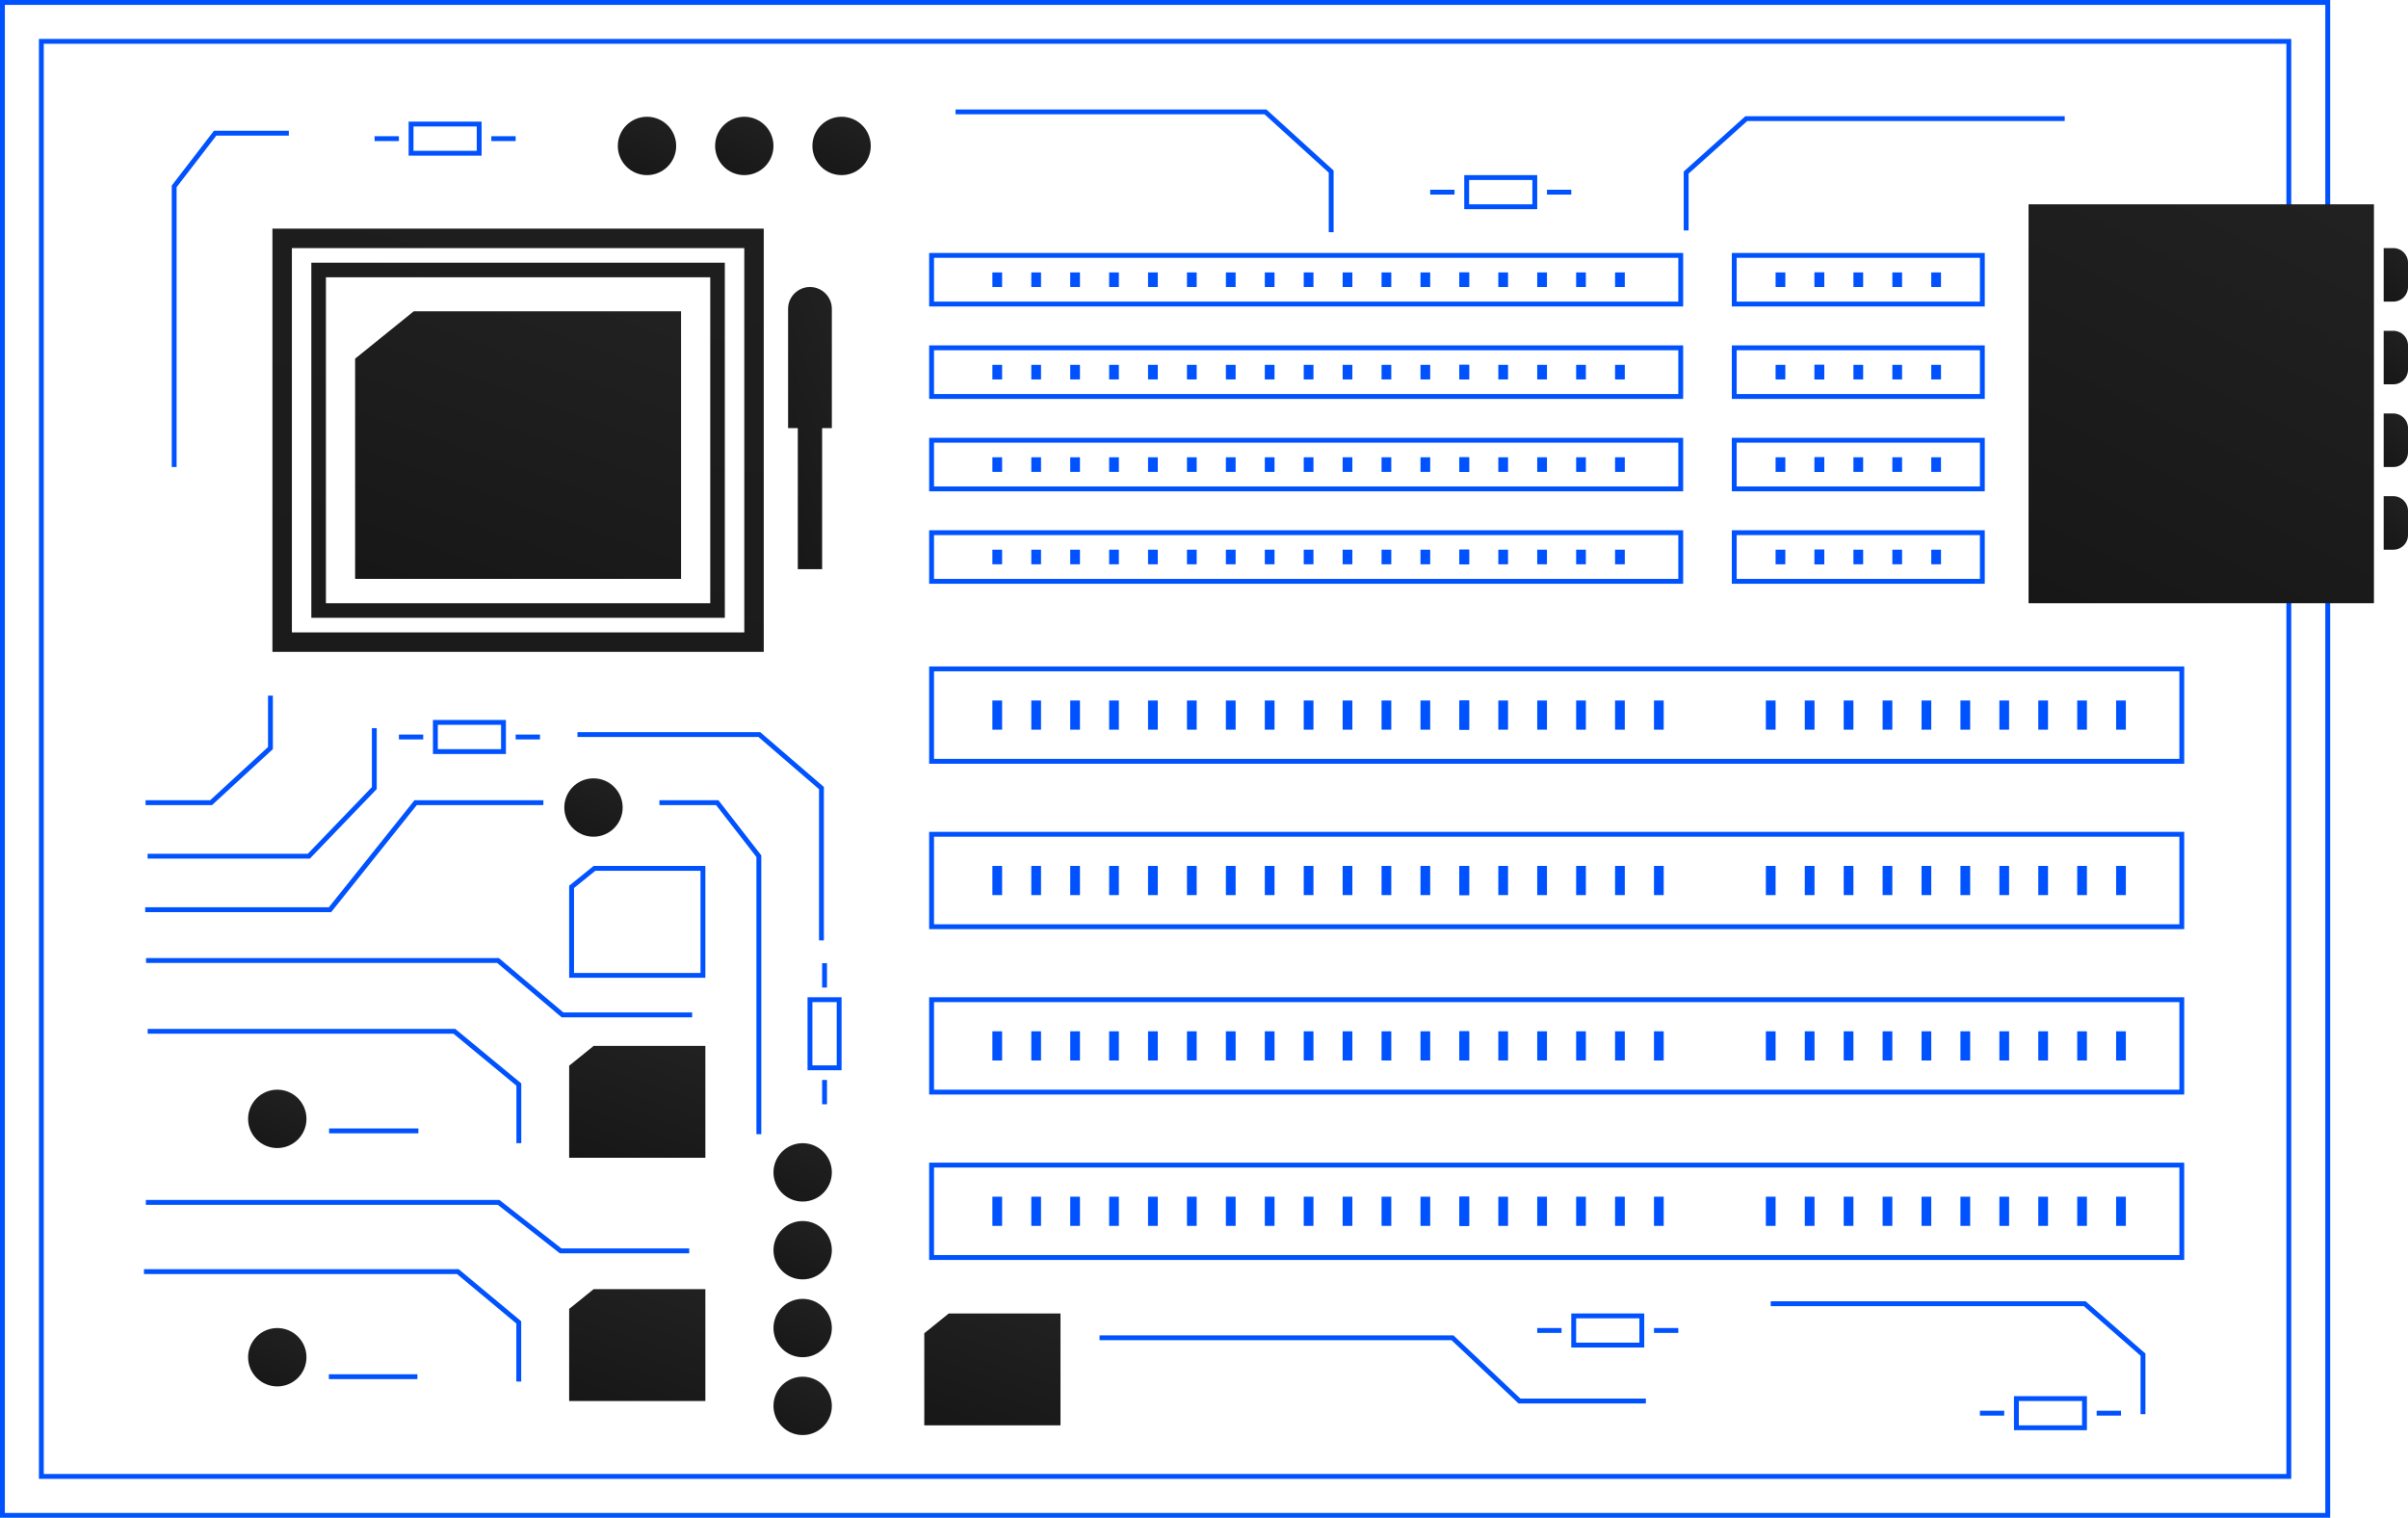 <?xml version="1.0" encoding="UTF-8"?>
<svg width="495px" height="312px" viewBox="0 0 495 312" version="1.1" xmlns="http://www.w3.org/2000/svg" xmlns:xlink="http://www.w3.org/1999/xlink">
    <!-- Generator: Sketch 52.2 (67145) - http://www.bohemiancoding.com/sketch -->
    <title>Embedded Development</title>
    <desc>Created with Sketch.</desc>
    <defs>
        <linearGradient x1="172.482%" y1="-293.195%" x2="3.722%" y2="100%" id="linearGradient-1">
            <stop stop-color="#3A3A3A" offset="0%"></stop>
            <stop stop-color="#393939" offset="0%"></stop>
            <stop stop-color="#171717" offset="100%"></stop>
        </linearGradient>
        <linearGradient x1="96.094%" y1="-72.921%" x2="50%" y2="100%" id="linearGradient-2">
            <stop stop-color="#202020" offset="0%"></stop>
            <stop stop-color="#1B1B1B" offset="100%"></stop>
        </linearGradient>
    </defs>
    <g id="Design" stroke="none" stroke-width="1" fill="none" fill-rule="evenodd">
        <g id="ARSData_Solutions_v2@2x" transform="translate(-749, -3649)">
            <g id="Embedded-Development" transform="translate(749, 3649)">
                <rect id="Rectangle" stroke="#0052FF" x="204.5" y="144.5" width="1" height="5"></rect>
                <rect id="Rectangle" stroke="#0052FF" x="212.5" y="144.5" width="1" height="5"></rect>
                <rect id="Rectangle" stroke="#0052FF" x="220.5" y="144.5" width="1" height="5"></rect>
                <rect id="Rectangle" stroke="#0052FF" x="228.5" y="144.5" width="1" height="5"></rect>
                <rect id="Rectangle" stroke="#0052FF" x="236.5" y="144.5" width="1" height="5"></rect>
                <rect id="Rectangle" stroke="#0052FF" x="244.5" y="144.5" width="1" height="5"></rect>
                <rect id="Rectangle" stroke="#0052FF" x="252.5" y="144.5" width="1" height="5"></rect>
                <rect id="Rectangle" stroke="#0052FF" x="260.5" y="144.5" width="1" height="5"></rect>
                <rect id="Rectangle" stroke="#0052FF" x="268.5" y="144.5" width="1" height="5"></rect>
                <rect id="Rectangle" stroke="#0052FF" x="276.5" y="144.5" width="1" height="5"></rect>
                <rect id="Rectangle" stroke="#0052FF" x="284.5" y="144.5" width="1" height="5"></rect>
                <rect id="Rectangle" stroke="#0052FF" x="292.5" y="144.5" width="1" height="5"></rect>
                <rect id="Rectangle" stroke="#0052FF" x="300.5" y="144.5" width="1" height="5"></rect>
                <rect id="Rectangle" stroke="#0052FF" x="300.5" y="144.5" width="1" height="5"></rect>
                <rect id="Rectangle" stroke="#0052FF" x="308.5" y="144.5" width="1" height="5"></rect>
                <rect id="Rectangle" stroke="#0052FF" x="316.5" y="144.5" width="1" height="5"></rect>
                <rect id="Rectangle" stroke="#0052FF" x="324.5" y="144.5" width="1" height="5"></rect>
                <g id="Group-2" transform="translate(204, 113)" stroke="#0052FF">
                    <rect id="Rectangle" x="0.5" y="0.5" width="1" height="2"></rect>
                    <rect id="Rectangle" x="8.5" y="0.5" width="1" height="2"></rect>
                    <rect id="Rectangle" x="16.5" y="0.5" width="1" height="2"></rect>
                    <rect id="Rectangle" x="24.5" y="0.5" width="1" height="2"></rect>
                    <rect id="Rectangle" x="32.5" y="0.5" width="1" height="2"></rect>
                    <rect id="Rectangle" x="40.5" y="0.5" width="1" height="2"></rect>
                    <rect id="Rectangle" x="48.5" y="0.5" width="1" height="2"></rect>
                    <rect id="Rectangle" x="56.5" y="0.5" width="1" height="2"></rect>
                    <rect id="Rectangle" x="64.5" y="0.5" width="1" height="2"></rect>
                    <rect id="Rectangle" x="72.5" y="0.5" width="1" height="2"></rect>
                    <rect id="Rectangle" x="80.5" y="0.5" width="1" height="2"></rect>
                    <rect id="Rectangle" x="88.5" y="0.5" width="1" height="2"></rect>
                    <rect id="Rectangle" x="96.5" y="0.5" width="1" height="2"></rect>
                    <rect id="Rectangle" x="96.5" y="0.5" width="1" height="2"></rect>
                    <rect id="Rectangle" x="104.5" y="0.5" width="1" height="2"></rect>
                    <rect id="Rectangle" x="112.5" y="0.5" width="1" height="2"></rect>
                    <rect id="Rectangle" x="120.5" y="0.5" width="1" height="2"></rect>
                    <rect id="Rectangle" x="128.5" y="0.5" width="1" height="2"></rect>
                </g>
                <g id="Group-2" transform="translate(204, 94)" stroke="#0052FF">
                    <rect id="Rectangle" x="0.5" y="0.5" width="1" height="2"></rect>
                    <rect id="Rectangle" x="8.5" y="0.5" width="1" height="2"></rect>
                    <rect id="Rectangle" x="16.5" y="0.5" width="1" height="2"></rect>
                    <rect id="Rectangle" x="24.5" y="0.5" width="1" height="2"></rect>
                    <rect id="Rectangle" x="32.5" y="0.5" width="1" height="2"></rect>
                    <rect id="Rectangle" x="40.5" y="0.5" width="1" height="2"></rect>
                    <rect id="Rectangle" x="48.5" y="0.5" width="1" height="2"></rect>
                    <rect id="Rectangle" x="56.5" y="0.5" width="1" height="2"></rect>
                    <rect id="Rectangle" x="64.5" y="0.5" width="1" height="2"></rect>
                    <rect id="Rectangle" x="72.5" y="0.5" width="1" height="2"></rect>
                    <rect id="Rectangle" x="80.5" y="0.5" width="1" height="2"></rect>
                    <rect id="Rectangle" x="88.5" y="0.5" width="1" height="2"></rect>
                    <rect id="Rectangle" x="96.5" y="0.5" width="1" height="2"></rect>
                    <rect id="Rectangle" x="96.5" y="0.5" width="1" height="2"></rect>
                    <rect id="Rectangle" x="104.5" y="0.5" width="1" height="2"></rect>
                    <rect id="Rectangle" x="112.5" y="0.5" width="1" height="2"></rect>
                    <rect id="Rectangle" x="120.5" y="0.5" width="1" height="2"></rect>
                    <rect id="Rectangle" x="128.5" y="0.5" width="1" height="2"></rect>
                </g>
                <g id="Group-2" transform="translate(204, 75)" stroke="#0052FF">
                    <rect id="Rectangle" x="0.5" y="0.5" width="1" height="2"></rect>
                    <rect id="Rectangle" x="8.5" y="0.5" width="1" height="2"></rect>
                    <rect id="Rectangle" x="16.5" y="0.5" width="1" height="2"></rect>
                    <rect id="Rectangle" x="24.5" y="0.5" width="1" height="2"></rect>
                    <rect id="Rectangle" x="32.5" y="0.5" width="1" height="2"></rect>
                    <rect id="Rectangle" x="40.5" y="0.5" width="1" height="2"></rect>
                    <rect id="Rectangle" x="48.5" y="0.5" width="1" height="2"></rect>
                    <rect id="Rectangle" x="56.5" y="0.5" width="1" height="2"></rect>
                    <rect id="Rectangle" x="64.5" y="0.5" width="1" height="2"></rect>
                    <rect id="Rectangle" x="72.5" y="0.5" width="1" height="2"></rect>
                    <rect id="Rectangle" x="80.5" y="0.5" width="1" height="2"></rect>
                    <rect id="Rectangle" x="88.5" y="0.5" width="1" height="2"></rect>
                    <rect id="Rectangle" x="96.5" y="0.5" width="1" height="2"></rect>
                    <rect id="Rectangle" x="96.5" y="0.5" width="1" height="2"></rect>
                    <rect id="Rectangle" x="104.5" y="0.5" width="1" height="2"></rect>
                    <rect id="Rectangle" x="112.5" y="0.5" width="1" height="2"></rect>
                    <rect id="Rectangle" x="120.5" y="0.5" width="1" height="2"></rect>
                    <rect id="Rectangle" x="128.5" y="0.5" width="1" height="2"></rect>
                </g>
                <g id="Group-2" transform="translate(204, 56)" stroke="#0052FF">
                    <rect id="Rectangle" x="0.5" y="0.5" width="1" height="2"></rect>
                    <rect id="Rectangle" x="8.5" y="0.5" width="1" height="2"></rect>
                    <rect id="Rectangle" x="16.5" y="0.5" width="1" height="2"></rect>
                    <rect id="Rectangle" x="24.5" y="0.5" width="1" height="2"></rect>
                    <rect id="Rectangle" x="32.5" y="0.5" width="1" height="2"></rect>
                    <rect id="Rectangle" x="40.5" y="0.5" width="1" height="2"></rect>
                    <rect id="Rectangle" x="48.5" y="0.5" width="1" height="2"></rect>
                    <rect id="Rectangle" x="56.5" y="0.5" width="1" height="2"></rect>
                    <rect id="Rectangle" x="64.5" y="0.5" width="1" height="2"></rect>
                    <rect id="Rectangle" x="72.5" y="0.5" width="1" height="2"></rect>
                    <rect id="Rectangle" x="80.5" y="0.5" width="1" height="2"></rect>
                    <rect id="Rectangle" x="88.5" y="0.5" width="1" height="2"></rect>
                    <rect id="Rectangle" x="96.5" y="0.5" width="1" height="2"></rect>
                    <rect id="Rectangle" x="96.5" y="0.5" width="1" height="2"></rect>
                    <rect id="Rectangle" x="104.5" y="0.5" width="1" height="2"></rect>
                    <rect id="Rectangle" x="112.5" y="0.5" width="1" height="2"></rect>
                    <rect id="Rectangle" x="120.5" y="0.5" width="1" height="2"></rect>
                    <rect id="Rectangle" x="128.5" y="0.5" width="1" height="2"></rect>
                </g>
                <g id="Group-2" transform="translate(365, 56)" stroke="#0052FF">
                    <rect id="Rectangle" x="0.5" y="0.5" width="1" height="2"></rect>
                    <rect id="Rectangle" x="8.5" y="0.5" width="1" height="2"></rect>
                    <rect id="Rectangle" x="8.5" y="0.5" width="1" height="2"></rect>
                    <rect id="Rectangle" x="16.5" y="0.5" width="1" height="2"></rect>
                    <rect id="Rectangle" x="24.5" y="0.5" width="1" height="2"></rect>
                    <rect id="Rectangle" x="32.5" y="0.5" width="1" height="2"></rect>
                </g>
                <g id="Group-2" transform="translate(365, 75)" stroke="#0052FF">
                    <rect id="Rectangle" x="0.5" y="0.5" width="1" height="2"></rect>
                    <rect id="Rectangle" x="8.5" y="0.5" width="1" height="2"></rect>
                    <rect id="Rectangle" x="8.5" y="0.5" width="1" height="2"></rect>
                    <rect id="Rectangle" x="16.5" y="0.5" width="1" height="2"></rect>
                    <rect id="Rectangle" x="24.5" y="0.5" width="1" height="2"></rect>
                    <rect id="Rectangle" x="32.5" y="0.5" width="1" height="2"></rect>
                </g>
                <g id="Group-2" transform="translate(365, 94)" stroke="#0052FF">
                    <rect id="Rectangle" x="0.5" y="0.5" width="1" height="2"></rect>
                    <rect id="Rectangle" x="8.5" y="0.5" width="1" height="2"></rect>
                    <rect id="Rectangle" x="8.5" y="0.5" width="1" height="2"></rect>
                    <rect id="Rectangle" x="16.5" y="0.5" width="1" height="2"></rect>
                    <rect id="Rectangle" x="24.5" y="0.5" width="1" height="2"></rect>
                    <rect id="Rectangle" x="32.5" y="0.5" width="1" height="2"></rect>
                </g>
                <g id="Group-2" transform="translate(365, 113)" stroke="#0052FF">
                    <rect id="Rectangle" x="0.5" y="0.5" width="1" height="2"></rect>
                    <rect id="Rectangle" x="8.5" y="0.5" width="1" height="2"></rect>
                    <rect id="Rectangle" x="8.5" y="0.5" width="1" height="2"></rect>
                    <rect id="Rectangle" x="16.5" y="0.5" width="1" height="2"></rect>
                    <rect id="Rectangle" x="24.5" y="0.5" width="1" height="2"></rect>
                    <rect id="Rectangle" x="32.5" y="0.5" width="1" height="2"></rect>
                </g>
                <rect id="Rectangle" stroke="#0052FF" x="332.5" y="144.5" width="1" height="5"></rect>
                <rect id="Rectangle" stroke="#0052FF" x="340.5" y="144.5" width="1" height="5"></rect>
                <rect id="Rectangle" stroke="#0052FF" x="363.5" y="144.5" width="1" height="5"></rect>
                <rect id="Rectangle" stroke="#0052FF" x="371.5" y="144.5" width="1" height="5"></rect>
                <rect id="Rectangle" stroke="#0052FF" x="379.5" y="144.5" width="1" height="5"></rect>
                <rect id="Rectangle" stroke="#0052FF" x="387.5" y="144.5" width="1" height="5"></rect>
                <rect id="Rectangle" stroke="#0052FF" x="395.5" y="144.5" width="1" height="5"></rect>
                <rect id="Rectangle" stroke="#0052FF" x="403.5" y="144.5" width="1" height="5"></rect>
                <rect id="Rectangle" stroke="#0052FF" x="411.5" y="144.5" width="1" height="5"></rect>
                <rect id="Rectangle" stroke="#0052FF" x="419.5" y="144.5" width="1" height="5"></rect>
                <rect id="Rectangle" stroke="#0052FF" x="427.5" y="144.5" width="1" height="5"></rect>
                <rect id="Rectangle" stroke="#0052FF" x="435.5" y="144.5" width="1" height="5"></rect>
                <rect id="Rectangle" stroke="#0052FF" x="204.5" y="178.5" width="1" height="5"></rect>
                <rect id="Rectangle" stroke="#0052FF" x="212.5" y="178.5" width="1" height="5"></rect>
                <rect id="Rectangle" stroke="#0052FF" x="220.5" y="178.5" width="1" height="5"></rect>
                <rect id="Rectangle" stroke="#0052FF" x="228.5" y="178.5" width="1" height="5"></rect>
                <rect id="Rectangle" stroke="#0052FF" x="236.5" y="178.5" width="1" height="5"></rect>
                <rect id="Rectangle" stroke="#0052FF" x="244.5" y="178.5" width="1" height="5"></rect>
                <rect id="Rectangle" stroke="#0052FF" x="252.5" y="178.5" width="1" height="5"></rect>
                <rect id="Rectangle" stroke="#0052FF" x="260.5" y="178.5" width="1" height="5"></rect>
                <rect id="Rectangle" stroke="#0052FF" x="268.5" y="178.5" width="1" height="5"></rect>
                <rect id="Rectangle" stroke="#0052FF" x="276.5" y="178.5" width="1" height="5"></rect>
                <rect id="Rectangle" stroke="#0052FF" x="284.5" y="178.5" width="1" height="5"></rect>
                <rect id="Rectangle" stroke="#0052FF" x="292.5" y="178.5" width="1" height="5"></rect>
                <rect id="Rectangle" stroke="#0052FF" x="300.5" y="178.5" width="1" height="5"></rect>
                <rect id="Rectangle" stroke="#0052FF" x="300.5" y="178.5" width="1" height="5"></rect>
                <rect id="Rectangle" stroke="#0052FF" x="308.5" y="178.5" width="1" height="5"></rect>
                <rect id="Rectangle" stroke="#0052FF" x="316.5" y="178.5" width="1" height="5"></rect>
                <rect id="Rectangle" stroke="#0052FF" x="324.5" y="178.5" width="1" height="5"></rect>
                <rect id="Rectangle" stroke="#0052FF" x="332.5" y="178.5" width="1" height="5"></rect>
                <rect id="Rectangle" stroke="#0052FF" x="340.5" y="178.5" width="1" height="5"></rect>
                <rect id="Rectangle" stroke="#0052FF" x="363.5" y="178.5" width="1" height="5"></rect>
                <rect id="Rectangle" stroke="#0052FF" x="371.5" y="178.5" width="1" height="5"></rect>
                <rect id="Rectangle" stroke="#0052FF" x="379.5" y="178.5" width="1" height="5"></rect>
                <rect id="Rectangle" stroke="#0052FF" x="387.5" y="178.5" width="1" height="5"></rect>
                <rect id="Rectangle" stroke="#0052FF" x="395.5" y="178.5" width="1" height="5"></rect>
                <rect id="Rectangle" stroke="#0052FF" x="403.5" y="178.5" width="1" height="5"></rect>
                <rect id="Rectangle" stroke="#0052FF" x="411.5" y="178.5" width="1" height="5"></rect>
                <rect id="Rectangle" stroke="#0052FF" x="419.5" y="178.5" width="1" height="5"></rect>
                <rect id="Rectangle" stroke="#0052FF" x="427.5" y="178.5" width="1" height="5"></rect>
                <rect id="Rectangle" stroke="#0052FF" x="435.5" y="178.5" width="1" height="5"></rect>
                <rect id="Rectangle" stroke="#0052FF" x="204.5" y="212.5" width="1" height="5"></rect>
                <rect id="Rectangle" stroke="#0052FF" x="212.5" y="212.5" width="1" height="5"></rect>
                <rect id="Rectangle" stroke="#0052FF" x="220.5" y="212.5" width="1" height="5"></rect>
                <rect id="Rectangle" stroke="#0052FF" x="228.5" y="212.5" width="1" height="5"></rect>
                <rect id="Rectangle" stroke="#0052FF" x="236.5" y="212.5" width="1" height="5"></rect>
                <rect id="Rectangle" stroke="#0052FF" x="244.5" y="212.5" width="1" height="5"></rect>
                <rect id="Rectangle" stroke="#0052FF" x="252.5" y="212.5" width="1" height="5"></rect>
                <rect id="Rectangle" stroke="#0052FF" x="260.5" y="212.5" width="1" height="5"></rect>
                <rect id="Rectangle" stroke="#0052FF" x="268.5" y="212.5" width="1" height="5"></rect>
                <rect id="Rectangle" stroke="#0052FF" x="276.5" y="212.5" width="1" height="5"></rect>
                <rect id="Rectangle" stroke="#0052FF" x="284.5" y="212.5" width="1" height="5"></rect>
                <rect id="Rectangle" stroke="#0052FF" x="292.5" y="212.5" width="1" height="5"></rect>
                <rect id="Rectangle" stroke="#0052FF" x="300.5" y="212.5" width="1" height="5"></rect>
                <rect id="Rectangle" stroke="#0052FF" x="300.5" y="212.5" width="1" height="5"></rect>
                <rect id="Rectangle" stroke="#0052FF" x="308.5" y="212.5" width="1" height="5"></rect>
                <rect id="Rectangle" stroke="#0052FF" x="316.5" y="212.5" width="1" height="5"></rect>
                <rect id="Rectangle" stroke="#0052FF" x="324.5" y="212.5" width="1" height="5"></rect>
                <rect id="Rectangle" stroke="#0052FF" x="332.5" y="212.5" width="1" height="5"></rect>
                <rect id="Rectangle" stroke="#0052FF" x="340.5" y="212.5" width="1" height="5"></rect>
                <rect id="Rectangle" stroke="#0052FF" x="363.5" y="212.5" width="1" height="5"></rect>
                <rect id="Rectangle" stroke="#0052FF" x="371.5" y="212.5" width="1" height="5"></rect>
                <rect id="Rectangle" stroke="#0052FF" x="379.5" y="212.5" width="1" height="5"></rect>
                <rect id="Rectangle" stroke="#0052FF" x="387.5" y="212.5" width="1" height="5"></rect>
                <rect id="Rectangle" stroke="#0052FF" x="395.5" y="212.5" width="1" height="5"></rect>
                <rect id="Rectangle" stroke="#0052FF" x="403.5" y="212.5" width="1" height="5"></rect>
                <rect id="Rectangle" stroke="#0052FF" x="411.5" y="212.5" width="1" height="5"></rect>
                <rect id="Rectangle" stroke="#0052FF" x="419.5" y="212.5" width="1" height="5"></rect>
                <rect id="Rectangle" stroke="#0052FF" x="427.5" y="212.5" width="1" height="5"></rect>
                <rect id="Rectangle" stroke="#0052FF" x="435.5" y="212.5" width="1" height="5"></rect>
                <rect id="Rectangle" stroke="#0052FF" x="204.5" y="246.5" width="1" height="5"></rect>
                <rect id="Rectangle" stroke="#0052FF" x="212.5" y="246.5" width="1" height="5"></rect>
                <rect id="Rectangle" stroke="#0052FF" x="220.5" y="246.5" width="1" height="5"></rect>
                <rect id="Rectangle" stroke="#0052FF" x="228.5" y="246.5" width="1" height="5"></rect>
                <rect id="Rectangle" stroke="#0052FF" x="236.5" y="246.5" width="1" height="5"></rect>
                <rect id="Rectangle" stroke="#0052FF" x="244.5" y="246.5" width="1" height="5"></rect>
                <rect id="Rectangle" stroke="#0052FF" x="252.5" y="246.5" width="1" height="5"></rect>
                <rect id="Rectangle" stroke="#0052FF" x="260.5" y="246.5" width="1" height="5"></rect>
                <rect id="Rectangle" stroke="#0052FF" x="268.5" y="246.5" width="1" height="5"></rect>
                <rect id="Rectangle" stroke="#0052FF" x="276.5" y="246.5" width="1" height="5"></rect>
                <rect id="Rectangle" stroke="#0052FF" x="284.5" y="246.5" width="1" height="5"></rect>
                <rect id="Rectangle" stroke="#0052FF" x="292.5" y="246.5" width="1" height="5"></rect>
                <rect id="Rectangle" stroke="#0052FF" x="300.5" y="246.5" width="1" height="5"></rect>
                <rect id="Rectangle" stroke="#0052FF" x="300.5" y="246.5" width="1" height="5"></rect>
                <rect id="Rectangle" stroke="#0052FF" x="308.5" y="246.5" width="1" height="5"></rect>
                <rect id="Rectangle" stroke="#0052FF" x="316.5" y="246.5" width="1" height="5"></rect>
                <rect id="Rectangle" stroke="#0052FF" x="324.5" y="246.5" width="1" height="5"></rect>
                <rect id="Rectangle" stroke="#0052FF" x="332.5" y="246.5" width="1" height="5"></rect>
                <rect id="Rectangle" stroke="#0052FF" x="340.5" y="246.5" width="1" height="5"></rect>
                <rect id="Rectangle" stroke="#0052FF" x="363.5" y="246.5" width="1" height="5"></rect>
                <rect id="Rectangle" stroke="#0052FF" x="371.5" y="246.5" width="1" height="5"></rect>
                <rect id="Rectangle" stroke="#0052FF" x="379.5" y="246.5" width="1" height="5"></rect>
                <rect id="Rectangle" stroke="#0052FF" x="387.5" y="246.5" width="1" height="5"></rect>
                <rect id="Rectangle" stroke="#0052FF" x="395.5" y="246.5" width="1" height="5"></rect>
                <rect id="Rectangle" stroke="#0052FF" x="403.5" y="246.5" width="1" height="5"></rect>
                <rect id="Rectangle" stroke="#0052FF" x="411.5" y="246.5" width="1" height="5"></rect>
                <rect id="Rectangle" stroke="#0052FF" x="419.5" y="246.5" width="1" height="5"></rect>
                <rect id="Rectangle" stroke="#0052FF" x="427.5" y="246.5" width="1" height="5"></rect>
                <rect id="Rectangle" stroke="#0052FF" x="435.5" y="246.5" width="1" height="5"></rect>
                <path d="M490,51 L492,51 C493.657,51 495,52.343 495,54 L495,59 C495,60.657 493.657,62 492,62 L490,62 L490,51 Z" id="Rectangle" fill="url(#linearGradient-1)"></path>
                <path d="M490,68 L492,68 C493.657,68 495,69.343 495,71 L495,76 C495,77.657 493.657,79 492,79 L490,79 L490,68 Z" id="Rectangle-Copy-63" fill="url(#linearGradient-1)"></path>
                <path d="M490,85 L492,85 C493.657,85 495,86.343 495,88 L495,93 C495,94.657 493.657,96 492,96 L490,96 L490,85 Z" id="Rectangle-Copy-64" fill="url(#linearGradient-1)"></path>
                <path d="M490,102 L492,102 C493.657,102 495,103.343 495,105 L495,110 C495,111.657 493.657,113 492,113 L490,113 L490,102 Z" id="Rectangle-Copy-65" fill="url(#linearGradient-1)"></path>
                <rect id="Rectangle" stroke="#0052FF" x="0.5" y="0.5" width="478" height="311"></rect>
                <rect id="Rectangle" stroke="#0052FF" x="8.5" y="8.5" width="462" height="295"></rect>
                <rect id="Rectangle" fill="url(#linearGradient-1)" x="417" y="42" width="71" height="82"></rect>
                <polygon id="Rectangle-Copy-40" fill="url(#linearGradient-1)" points="145 215 145 238 117 238 117 219.068 122.035 215"></polygon>
                <polygon id="Rectangle-Copy-44" fill="url(#linearGradient-1)" points="140 64 140 119 73 119 73 73.727 85.047 64"></polygon>
                <rect id="Rectangle" stroke="url(#linearGradient-2)" stroke-width="3" x="65.5" y="55.5" width="82" height="70"></rect>
                <rect id="Rectangle" stroke="url(#linearGradient-2)" stroke-width="4" x="58" y="49" width="97" height="83"></rect>
                <path d="M144.5,178.5 L122.211,178.5 L117.5,182.306 L117.5,200.5 L144.5,200.5 L144.5,178.5 Z" id="Rectangle-Copy-43" stroke="#0052FF"></path>
                <polygon id="Rectangle-Copy-41" fill="url(#linearGradient-1)" points="145 265 145 288 117 288 117 269.068 122.035 265"></polygon>
                <polygon id="Rectangle-Copy-42" fill="url(#linearGradient-1)" points="218 270 218 293 190 293 190 274.068 195.035 270"></polygon>
                <rect id="Rectangle-Copy-28" stroke="#0052FF" x="191.5" y="137.5" width="257" height="19"></rect>
                <rect id="Rectangle-Copy-32" stroke="#0052FF" x="191.5" y="52.5" width="154" height="10"></rect>
                <rect id="Rectangle-Copy-36" stroke="#0052FF" x="356.5" y="52.5" width="51" height="10"></rect>
                <rect id="Rectangle-Copy-33" stroke="#0052FF" x="191.5" y="71.5" width="154" height="10"></rect>
                <rect id="Rectangle-Copy-37" stroke="#0052FF" x="356.5" y="71.5" width="51" height="10"></rect>
                <rect id="Rectangle-Copy-34" stroke="#0052FF" x="191.5" y="90.5" width="154" height="10"></rect>
                <rect id="Rectangle-Copy-38" stroke="#0052FF" x="356.5" y="90.5" width="51" height="10"></rect>
                <rect id="Rectangle-Copy-35" stroke="#0052FF" x="191.5" y="109.5" width="154" height="10"></rect>
                <rect id="Rectangle-Copy-39" stroke="#0052FF" x="356.5" y="109.5" width="51" height="10"></rect>
                <rect id="Rectangle-Copy-29" stroke="#0052FF" x="191.5" y="171.5" width="257" height="19"></rect>
                <rect id="Rectangle-Copy-30" stroke="#0052FF" x="191.5" y="205.5" width="257" height="19"></rect>
                <rect id="Rectangle-Copy-31" stroke="#0052FF" x="191.5" y="239.5" width="257" height="19"></rect>
                <rect id="Rectangle" stroke="#0052FF" x="323.5" y="270.5" width="14" height="6"></rect>
                <rect id="Rectangle-Copy-46" stroke="#0052FF" x="414.5" y="287.5" width="14" height="6"></rect>
                <rect id="Rectangle-Copy-49" stroke="#0052FF" x="301.5" y="36.5" width="14" height="6"></rect>
                <rect id="Rectangle-Copy-52" stroke="#0052FF" x="84.5" y="25.5" width="14" height="6"></rect>
                <rect id="Rectangle-Copy-56" stroke="#0052FF" x="89.5" y="148.5" width="14" height="6"></rect>
                <rect id="Rectangle-Copy-60" stroke="#0052FF" transform="translate(169.5, 212.5) rotate(-270) translate(-169.5, -212.5) " x="162.5" y="209.5" width="14" height="6"></rect>
                <rect id="Rectangle" fill="#0052FF" x="316" y="273" width="5" height="1"></rect>
                <rect id="Rectangle-Copy-47" fill="#0052FF" x="407" y="290" width="5" height="1"></rect>
                <rect id="Rectangle-Copy-50" fill="#0052FF" x="294" y="39" width="5" height="1"></rect>
                <rect id="Rectangle-Copy-53" fill="#0052FF" x="77" y="28" width="5" height="1"></rect>
                <rect id="Rectangle-Copy-57" fill="#0052FF" x="82" y="151" width="5" height="1"></rect>
                <rect id="Rectangle-Copy-61" fill="#0052FF" transform="translate(169.5, 200.5) rotate(-270) translate(-169.5, -200.5) " x="167" y="200" width="5" height="1"></rect>
                <rect id="Rectangle-Copy-45" fill="#0052FF" x="340" y="273" width="5" height="1"></rect>
                <rect id="Rectangle-Copy-48" fill="#0052FF" x="431" y="290" width="5" height="1"></rect>
                <rect id="Rectangle-Copy-51" fill="#0052FF" x="318" y="39" width="5" height="1"></rect>
                <rect id="Rectangle-Copy-55" fill="#0052FF" x="101" y="28" width="5" height="1"></rect>
                <rect id="Rectangle-Copy-58" fill="#0052FF" x="106" y="151" width="5" height="1"></rect>
                <rect id="Rectangle-Copy-62" fill="#0052FF" transform="translate(169.5, 224.5) rotate(-270) translate(-169.5, -224.5) " x="167" y="224" width="5" height="1"></rect>
                <polyline id="Path-5" stroke="#0052FF" points="35.804 96 35.804 38.313 44.228 27.374 59.375 27.374"></polyline>
                <polyline id="Path-6" stroke="#0052FF" points="29.923 165 43.392 165 55.595 153.777 55.595 143"></polyline>
                <polyline id="Path-7" stroke="#0052FF" points="30.342 176 63.485 176 76.946 162 76.946 149.694"></polyline>
                <polyline id="Path-8" stroke="#0052FF" points="29.849 187 67.843 187 85.435 165 111.699 165"></polyline>
                <polyline id="Path-9" stroke="#0052FF" points="30.022 197.443 102.372 197.443 115.632 208.624 142.284 208.624"></polyline>
                <polyline id="Path-10" stroke="#0052FF" points="30.358 212 93.403 212 106.658 222.944 106.658 235"></polyline>
                <polyline id="Path-11" stroke="#0052FF" points="118.704 151 156.092 151 168.861 162 168.861 193.319"></polyline>
                <polyline id="Path-12" stroke="#0052FF" points="135.55 165 147.443 165 155.995 176 155.995 233.155"></polyline>
                <path d="M67.648,232.468 L86.007,232.468" id="Path-13" stroke="#0052FF"></path>
                <path d="M67.605,283 L85.804,283" id="Path-14" stroke="#0052FF"></path>
                <circle id="Oval" fill="url(#linearGradient-1)" cx="57" cy="279" r="6"></circle>
                <circle id="Oval-Copy-4" fill="url(#linearGradient-1)" cx="57" cy="230" r="6"></circle>
                <circle id="Oval-Copy-5" fill="url(#linearGradient-1)" cx="122" cy="166" r="6"></circle>
                <circle id="Oval-Copy-10" fill="url(#linearGradient-1)" cx="133" cy="30" r="6"></circle>
                <circle id="Oval-Copy-11" fill="url(#linearGradient-1)" cx="153" cy="30" r="6"></circle>
                <circle id="Oval-Copy-12" fill="url(#linearGradient-1)" cx="173" cy="30" r="6"></circle>
                <circle id="Oval-Copy-6" fill="url(#linearGradient-1)" cx="165" cy="241" r="6"></circle>
                <circle id="Oval-Copy-7" fill="url(#linearGradient-1)" cx="165" cy="257" r="6"></circle>
                <circle id="Oval-Copy-8" fill="url(#linearGradient-1)" cx="165" cy="273" r="6"></circle>
                <circle id="Oval-Copy-9" fill="url(#linearGradient-1)" cx="165" cy="289" r="6"></circle>
                <polyline id="Path-15" stroke="#0052FF" points="29.983 247.174 102.504 247.174 115.255 257.139 141.679 257.139"></polyline>
                <polyline id="Path-16" stroke="#0052FF" points="29.592 261.396 94.111 261.396 106.641 271.836 106.641 284"></polyline>
                <polyline id="Path-17" stroke="#0052FF" points="226.028 275 298.582 275 312.354 288 338.336 288"></polyline>
                <polyline id="Path-18" stroke="#0052FF" points="363.997 268 428.55 268 440.523 278.467 440.523 290.704"></polyline>
                <polyline id="Path-19" stroke="#0052FF" points="196.425 23 260.135 23 273.646 35.272 273.646 47.726"></polyline>
                <polyline id="Path-20" stroke="#0052FF" points="424.435 24.389 358.974 24.389 346.615 35.473 346.615 47.37"></polyline>
                <path d="M169,88 L169,117 L164,117 L164,88 L162,88 L162,63.5 C162,61.015 164.015,59 166.5,59 C168.985,59 171,61.015 171,63.5 L171,88 L169,88 Z" id="Combined-Shape" fill="url(#linearGradient-1)"></path>
            </g>
        </g>
    </g>
</svg>